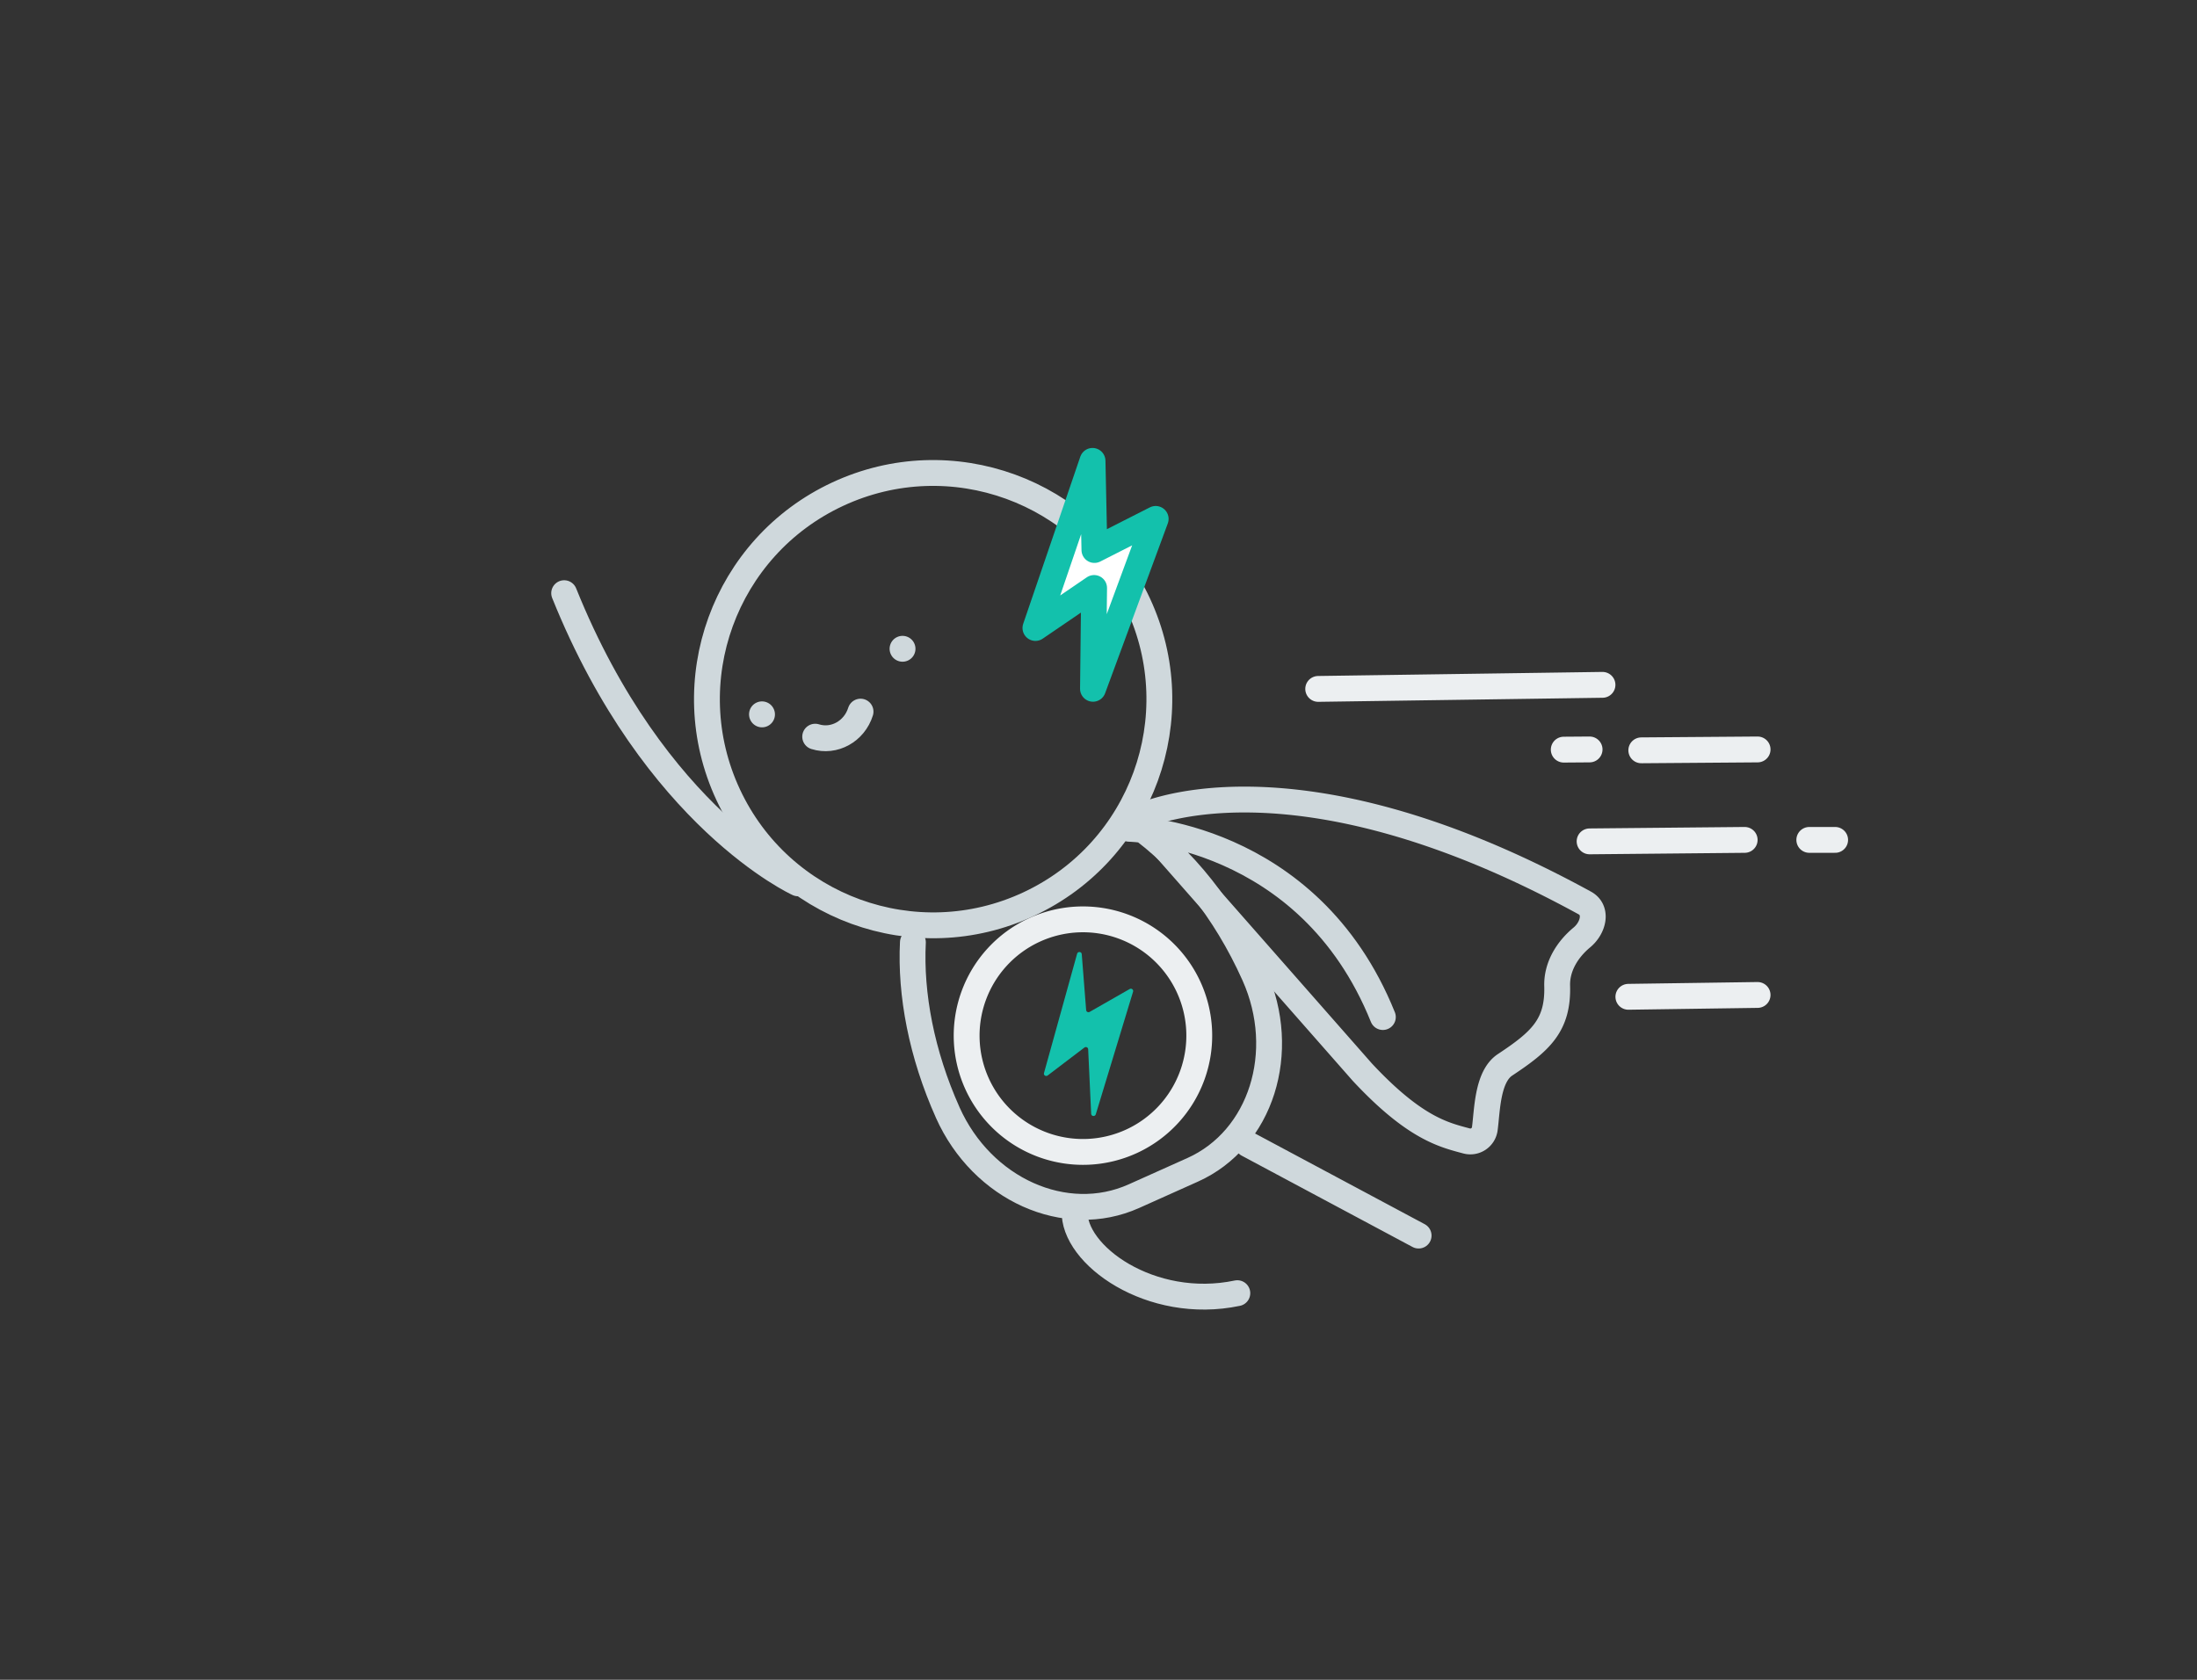 <svg xmlns="http://www.w3.org/2000/svg" width="170" height="130" viewBox="0 0 170 130"><rect x="0" y="0" width="170" height="130" fill="#333333" stroke="none"/><g fill="none" fill-rule="evenodd"><path stroke="#CFD8DC" stroke-width="2" d="M79.601 69.968c8.76-4.085 12.55-14.497 8.465-23.256-4.085-8.76-14.497-12.55-23.256-8.465-8.76 4.085-12.55 14.497-8.465 23.256 4.085 8.76 14.497 12.55 23.256 8.465"/><path stroke="#CFD8DC" stroke-linecap="round" stroke-linejoin="round" stroke-width="2" d="M87.955 63.866c3.54 2.5 6.836 6.538 9.101 11.6l.001.002c2.66 5.947.524 12.69-4.771 15.065l-4.544 2.038c-5.295 2.375-11.745-.52-14.406-6.465v-.002c-2.035-4.546-2.9-9.164-2.698-13.178m16.728-8.786s13.868.244 19.637 14.57m-10.461 9.84l13.228 7.072m-48.02-27.26s-11.082-5.023-18.097-22.456m22.934 9.167c-.478 1.531-2.049 2.398-3.51 1.938m20.078 36.678c-.179 3.416 5.897 7.796 12.587 6.39"/><path fill="#FFF" stroke="#13C1AC" stroke-linecap="round" stroke-linejoin="round" stroke-width="2" d="M84.538 35.668L80.12 48.6l4.54-3.096-.087 7.802 4.852-13.147-4.74 2.406z"/><path fill="#13C1AC" d="M83.345 73.812l-2.563 9.233c-.046.167.147.291.287.185l2.838-2.158c.118-.09.287-.016.294.128l.232 5c.01.202.299.231.358.036l2.885-9.491c.047-.156-.12-.285-.265-.203l-3.094 1.768c-.117.067-.262-.006-.272-.137l-.341-4.335c-.016-.2-.305-.221-.36-.026"/><path stroke="#ECEFF1" stroke-width="2" d="M91.954 76.345a9 9 0 00-11.96-4.353 9 9 0 00-4.354 11.96 9 9 0 0011.96 4.353 9 9 0 004.354-11.96z"/><path fill="#CFD8DC" d="M59.881 54.89a1 1 0 10-1.812.844 1 1 0 001.812-.845m10.876-5.071a1 1 0 10-1.812.844 1 1 0 001.812-.844"/><path stroke="#CFD8DC" stroke-linecap="round" stroke-linejoin="round" stroke-width="2" d="M88.086 63.27s11.68-5.907 34.538 6.609c1.017.557.673 1.929-.22 2.669-1.173.974-1.954 2.31-1.913 3.756.086 3.063-1.294 4.289-4.034 6.104-1.384.916-1.374 3.549-1.566 4.948a1.128 1.128 0 01-1.403.945c-1.75-.47-4.01-.968-8.076-5.329L88.086 63.27z"/><path stroke="#ECEFF1" stroke-linecap="round" stroke-linejoin="round" stroke-width="2" d="M127 58.068l9-.068m-15 .015l2-.015m0 7.114L135 65m-11.002-12L102 53.315M135.999 77l-9.999.143M140 65h2"/></g></svg>